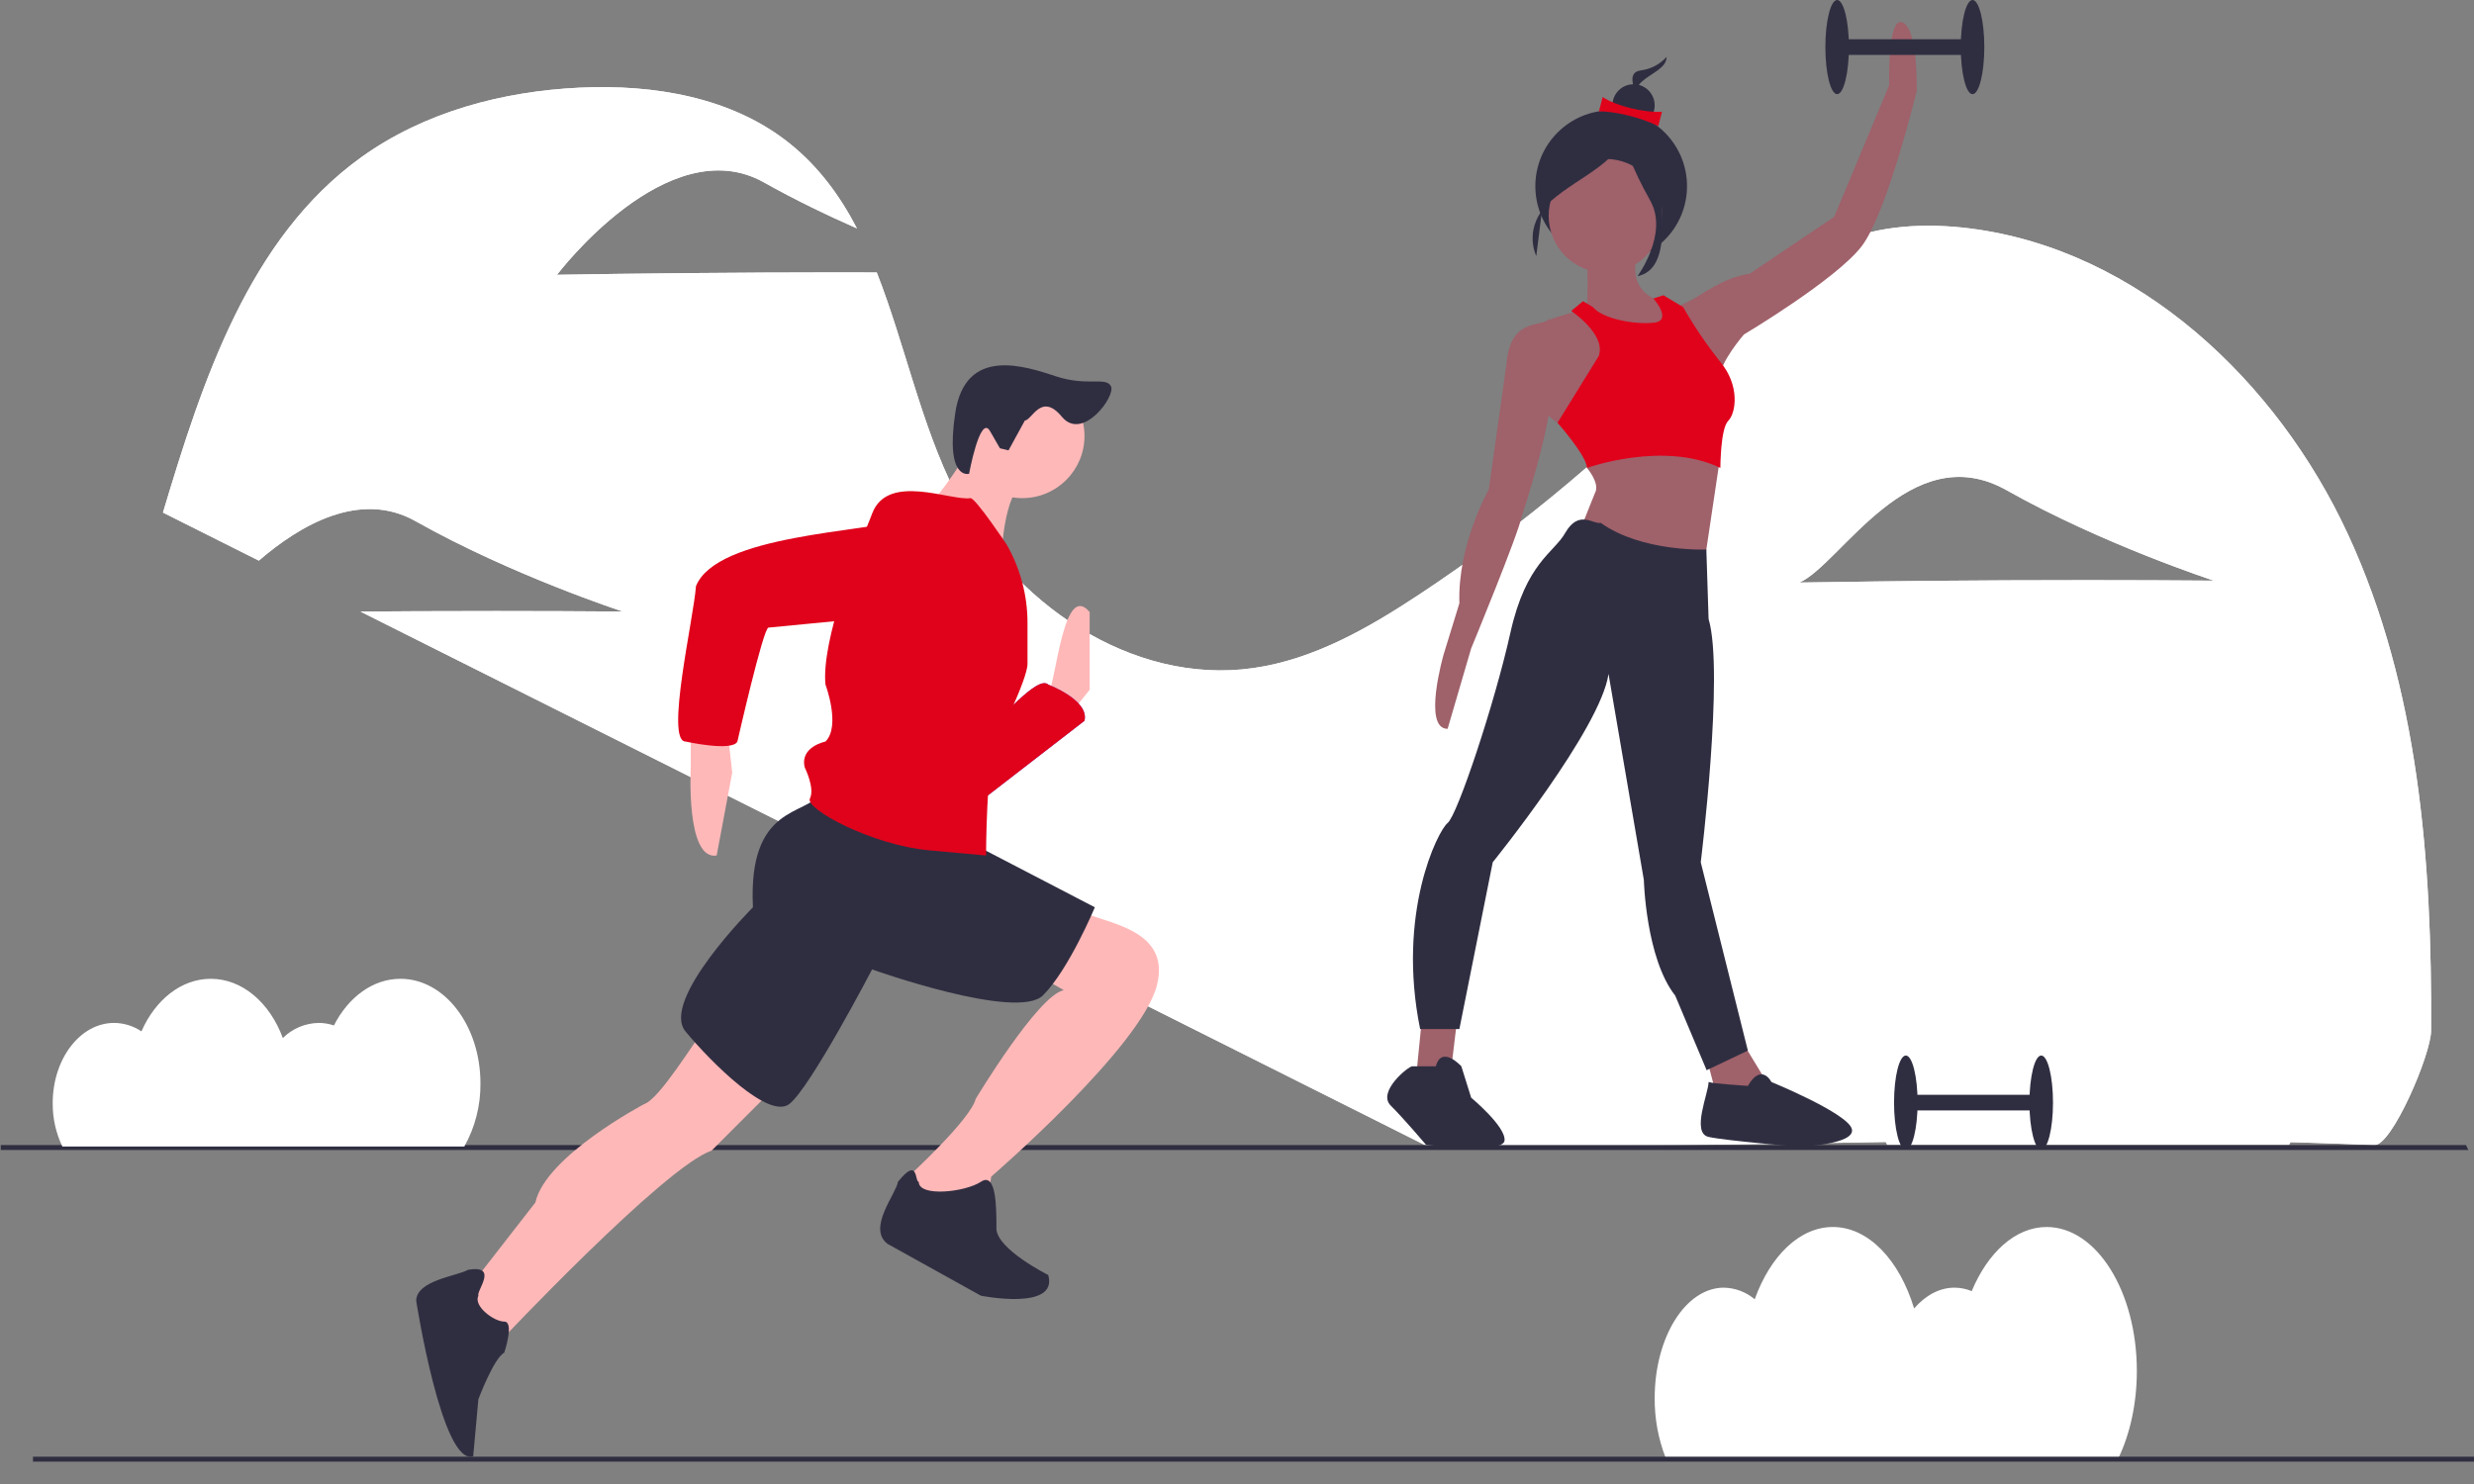 <?xml version="1.0" encoding="UTF-8" standalone="no"?>
<!DOCTYPE svg PUBLIC "-//W3C//DTD SVG 1.1//EN" "http://www.w3.org/Graphics/SVG/1.1/DTD/svg11.dtd">
<svg version="1.1" xmlns="http://www.w3.org/2000/svg" xmlns:xlink="http://www.w3.org/1999/xlink" preserveAspectRatio="xMidYMid meet" viewBox="0 0 1000 600" width="1000" height="600"><rect x="0" y="0" width="1000" height="600" fill="#808080" stroke="none"/><defs><path d="M796.97 522.02C794.76 521.1 792.39 520.63 790 520.62C783.91 520.62 778.28 523.74 773.69 529.03C767.8 509.54 755.31 496.09 740.86 496.09C727.34 496.09 715.55 507.85 709.26 525.31C705.77 522.36 701.37 520.71 696.79 520.62C681.35 520.62 668.83 540.62 668.83 565.29C668.77 573.52 670.26 581.68 673.24 589.35C691.55 589.35 838.06 589.35 856.37 589.35C860.98 579.6 863.72 567.46 863.72 554.3C863.72 522.15 847.41 496.09 827.28 496.09C814.64 496.09 803.5 506.39 796.97 522.02Z" id="a5hoh2Ogk"></path><path d="M743.08 98.07C721.23 107.35 705.13 126.08 688.86 143.36C654.41 179.93 615.86 212.41 573.97 240.15C553.29 253.84 531.12 266.61 506.57 270.11C457.35 277.14 408.67 243.57 386.22 199.21C372.2 171.5 365.72 138.97 354.39 110.15C341.33 110.12 325.78 110.13 309.05 110.2C262.8 110.42 225.15 111.1 225.15 111.1C225.15 111.1 269.9 51.83 308.88 73.79C321.34 80.8 334.39 87.07 346.38 92.34C339.57 79.24 330.97 67.45 319.15 57.97C295.84 39.28 264.28 34.04 234.43 35.43C203.09 36.89 171.47 45.28 146 63.6C100.64 96.25 81.9 153.71 65.87 207.24C69.75 209.19 100.75 224.73 104.63 226.67C121.25 212.3 145.56 198.08 167.96 210.71C206.94 232.67 251.72 247.25 251.72 247.25C251.72 247.25 214.38 246.91 168.13 247.12C160.36 247.16 152.85 247.21 145.7 247.27C188.73 268.84 532.95 441.4 575.98 462.97C717.9 464.97 824.9 457.29 959.76 462.97C966.79 463.27 982.61 426.4 982.66 416.7C983.04 348.32 977.76 278.1 949.06 216.03C920.37 153.96 864.22 101 796.38 92.37C778.44 90.09 759.72 91.01 743.08 98.07ZM811.09 198.21C850.07 220.18 894.85 234.76 894.85 234.76C894.85 234.76 857.51 234.42 811.26 234.63C765.01 234.84 744.14 235.35 727.37 235.53C744.11 228.07 772.11 176.25 811.09 198.21Z" id="a1qaf9gDE"></path><path d="M743.08 98.07C721.23 107.35 705.13 126.08 688.86 143.36C654.41 179.93 615.86 212.41 573.97 240.15C553.29 253.84 531.12 266.61 506.57 270.11C457.35 277.14 408.67 243.57 386.22 199.21C372.2 171.5 365.72 138.97 354.39 110.15C341.33 110.12 325.78 110.13 309.05 110.2C262.8 110.42 225.15 111.1 225.15 111.1C225.15 111.1 269.9 51.83 308.88 73.79C321.34 80.8 334.39 87.07 346.38 92.34C339.57 79.24 330.97 67.45 319.15 57.97C295.84 39.28 264.28 34.04 234.43 35.43C203.09 36.89 171.47 45.28 146 63.6C100.64 96.25 81.9 153.71 65.87 207.24C69.75 209.19 100.75 224.73 104.63 226.67C121.25 212.3 145.56 198.08 167.96 210.71C206.94 232.67 251.72 247.25 251.72 247.25C251.72 247.25 214.38 246.91 168.13 247.12C160.36 247.16 152.85 247.21 145.7 247.27C188.73 268.84 532.95 441.4 575.98 462.97C717.9 464.97 824.9 457.29 959.76 462.97C966.79 463.27 982.61 426.4 982.66 416.7C983.04 348.32 977.76 278.1 949.06 216.03C920.37 153.96 864.22 101 796.38 92.37C778.44 90.09 759.72 91.01 743.08 98.07ZM811.09 198.21C850.07 220.18 894.85 234.76 894.85 234.76C894.85 234.76 857.51 234.42 811.26 234.63C765.01 234.84 744.14 235.35 727.37 235.53C744.11 228.07 772.11 176.25 811.09 198.21Z" id="a2gMamvm36"></path><path d="M872.55 414.02C870.56 413.34 868.47 413 866.37 413C860.94 413.09 855.75 415.28 851.9 419.11C846.67 404.94 835.6 395.16 822.77 395.16C810.78 395.16 800.33 403.71 794.74 416.41C791.47 414.21 787.62 413.03 783.68 413C769.98 413 758.87 427.54 758.87 445.48C758.83 451.53 760.17 457.51 762.78 462.97C779.03 462.97 909.01 462.97 925.26 462.97C929.61 455.19 931.86 446.4 931.77 437.49C931.77 414.11 917.3 395.16 899.45 395.16C888.23 395.16 878.35 402.65 872.55 414.02Z" id="azRwTIzub"></path><path d="M13.33 588.97L1009.76 588.97L1010.76 590.97L1010.76 590.97L13.33 590.97L13.33 588.97Z" id="cLDpPxubo"></path><path d="M13.33 588.97L1009.76 588.97L1010.76 590.97L1010.76 590.97L13.33 590.97L13.33 588.97Z" id="f7JQeWekb"></path><path d="M0.31 462.97L996.74 462.97L997.74 464.97L997.74 464.97L0.31 464.97L0.31 462.97Z" id="a2eOyNpjcM"></path><path d="M0.31 462.97L996.74 462.97L997.74 464.97L997.74 464.97L0.31 464.97L0.31 462.97Z" id="fLOuHoOjT"></path><path d="M440.45 247.47C440.45 247.47 440.45 278.88 440.45 278.88C439.89 279.58 437.1 283.07 432.07 289.35C431.23 288.72 424.54 283.7 423.7 283.07C423.7 281.95 423.7 281.25 423.7 280.97C427.05 274.27 429.98 234.91 440.45 247.47Z" id="d2Lm34QRef"></path><path d="M440.45 247.47C440.45 247.47 440.45 278.88 440.45 278.88C439.89 279.58 437.1 283.07 432.07 289.35C431.23 288.72 424.54 283.7 423.7 283.07C423.7 281.95 423.7 281.25 423.7 280.97C427.05 274.27 429.98 234.91 440.45 247.47Z" id="a4oCJDhxer"></path><path d="M423.7 276.79C423.7 276.79 440.45 283.07 438.35 291.44C438.35 291.44 392.29 327.04 392.29 327.04C393.54 320.76 397.31 301.91 398.57 295.63C403.6 291.86 419.51 272.6 423.7 276.79Z" id="bfzS3m2t0"></path><path d="M423.7 276.79C423.7 276.79 440.45 283.07 438.35 291.44C438.35 291.44 392.29 327.04 392.29 327.04C393.54 320.76 397.31 301.91 398.57 295.63C403.6 291.86 419.51 272.6 423.7 276.79Z" id="d1hsqN18H"></path><path d="M423.7 276.79C423.7 276.79 440.45 283.07 438.35 291.44C438.35 291.44 392.29 327.04 392.29 327.04C393.54 320.76 397.31 301.91 398.57 295.63C403.6 291.86 419.51 272.6 423.7 276.79Z" id="a2U5Z9Evl8"></path><path d="M279.21 310.29C279.21 310.29 277.12 347.98 289.68 345.89C289.68 345.89 295.97 312.38 295.97 312.38C295.83 311.13 295.13 304.85 293.87 293.54C292.89 293.54 288.01 293.54 279.21 293.54C279.21 303.96 279.21 309.54 279.21 310.29Z" id="c44IlIKyX6"></path><path d="M279.21 310.29C279.21 310.29 277.12 347.98 289.68 345.89C289.68 345.89 295.97 312.38 295.97 312.38C295.83 311.13 295.13 304.85 293.87 293.54C292.89 293.54 288.01 293.54 279.21 293.54C279.21 303.96 279.21 309.54 279.21 310.29Z" id="hIh8ErAMN"></path><path d="M260.37 446.4C260.37 446.4 220.58 467.34 216.4 486.18C214.44 488.7 204.67 501.26 187.08 523.87C195.87 535.18 200.76 541.46 201.74 542.72C201.74 542.72 268.74 471.52 287.59 465.24C287.59 465.24 325.28 427.55 325.28 427.55C317.32 425.04 293.45 417.5 285.5 414.99C280.47 421.27 266.65 444.3 260.37 446.4Z" id="fgG4h0dqJ"></path><path d="M260.37 446.4C260.37 446.4 220.58 467.34 216.4 486.18C214.44 488.7 204.67 501.26 187.08 523.87C195.87 535.18 200.76 541.46 201.74 542.72C201.74 542.72 268.74 471.52 287.59 465.24C287.59 465.24 325.28 427.55 325.28 427.55C317.32 425.04 293.45 417.5 285.5 414.99C280.47 421.27 266.65 444.3 260.37 446.4Z" id="a16Kn7RTdM"></path><path d="M467.67 398.24C461.39 423.36 400.66 475.71 400.66 475.71C400.52 476.55 399.83 480.74 398.57 488.28C397.03 488.56 389.36 489.95 375.54 492.46C369.26 486.18 365.77 482.69 365.07 481.99C366.32 478.23 367.02 476.13 367.16 475.71C367.16 475.71 392.29 452.68 394.38 444.3C394.38 444.3 419.51 402.42 429.98 400.33C429 399.77 424.12 396.98 415.32 391.95C425.37 378.55 431.65 370.18 434.17 366.83C440.87 373.11 473.95 373.11 467.67 398.24Z" id="c3RfSRgWZN"></path><path d="M467.67 398.24C461.39 423.36 400.66 475.71 400.66 475.71C400.52 476.55 399.83 480.74 398.57 488.28C397.03 488.56 389.36 489.95 375.54 492.46C369.26 486.18 365.77 482.69 365.07 481.99C366.32 478.23 367.02 476.13 367.16 475.71C367.16 475.71 392.29 452.68 394.38 444.3C394.38 444.3 419.51 402.42 429.98 400.33C429 399.77 424.12 396.98 415.32 391.95C425.37 378.55 431.65 370.18 434.17 366.83C440.87 373.11 473.95 373.11 467.67 398.24Z" id="h2nacuVaPy"></path><path d="M168.23 525.97C168.23 525.97 178.7 592.97 191.27 588.79C191.27 588.79 193.36 565.75 193.36 565.75C193.36 565.75 199.64 549 203.83 546.91C203.83 546.91 208.02 534.34 203.83 534.34C199.64 534.34 191.27 528.06 193.36 523.87C192.52 521.78 201.74 511.31 189.17 513.4C184.98 515.91 168.23 517.59 168.23 525.97Z" id="aVYQTxPct"></path><path d="M168.23 525.97C168.23 525.97 178.7 592.97 191.27 588.79C191.27 588.79 193.36 565.75 193.36 565.75C193.36 565.75 199.64 549 203.83 546.91C203.83 546.91 208.02 534.34 203.83 534.34C199.64 534.34 191.27 528.06 193.36 523.87C192.52 521.78 201.74 511.31 189.17 513.4C184.98 515.91 168.23 517.59 168.23 525.97Z" id="d19x6F9rZ"></path><path d="M358.78 502.93C358.78 502.93 396.48 523.87 396.48 523.87C396.48 523.87 427.88 530.16 423.7 515.5C423.7 515.5 402.76 505.03 402.76 496.65C402.76 488.28 402.76 473.62 396.48 477.81C390.19 481.99 371.35 484.09 371.35 477.81C369.67 477.81 371.35 467.34 362.97 477.81C362.13 482.83 350.41 496.65 358.78 502.93Z" id="aH8YBd2RO"></path><path d="M358.78 502.93C358.78 502.93 396.48 523.87 396.48 523.87C396.48 523.87 427.88 530.16 423.7 515.5C423.7 515.5 402.76 505.03 402.76 496.65C402.76 488.28 402.76 473.62 396.48 477.81C390.19 481.99 371.35 484.09 371.35 477.81C369.67 477.81 371.35 467.34 362.97 477.81C362.13 482.83 350.41 496.65 358.78 502.93Z" id="alAg93vOX"></path><path d="M304.34 366.83C304.34 366.83 266.65 404.52 277.12 417.08C287.59 429.65 310.62 452.68 319 446.4C327.37 440.12 352.5 391.95 352.5 391.95C352.5 391.95 411.13 412.89 421.6 402.42C432.07 391.95 442.54 366.83 442.54 366.83C439.05 365.01 421.6 355.94 390.19 339.61C358.92 329.55 339.38 323.27 331.56 320.76C326.12 329.97 302.25 324.95 304.34 366.83Z" id="a24BDaMqhW"></path><path d="M413.48 366.34C413.48 366.34 451.17 404.03 440.7 416.59C430.23 429.16 407.2 452.19 398.82 445.91C390.45 439.63 365.32 391.46 365.32 391.46C365.32 391.46 306.69 412.4 296.22 401.93C285.75 391.46 275.28 366.34 275.28 366.34C278.77 364.52 296.22 355.45 327.63 339.12C358.9 329.06 378.44 322.78 386.26 320.27C391.71 329.48 415.57 324.46 413.48 366.34Z" id="a3cQCrT8S9"></path><path d="M388.1 176.28C388.1 190.15 399.35 201.4 413.23 201.4C427.1 201.4 438.35 190.15 438.35 176.28C438.35 162.4 427.1 151.15 413.23 151.15C399.35 151.15 388.1 162.4 388.1 176.28Z" id="g1gbisdoAJ"></path><path d="M388.1 176.28C388.1 190.15 399.35 201.4 413.23 201.4C427.1 201.4 438.35 190.15 438.35 176.28C438.35 162.4 427.1 151.15 413.23 151.15C399.35 151.15 388.1 162.4 388.1 176.28Z" id="a1c3hrXqed"></path><path d="M375.54 203.5C375.54 203.5 404.85 226.53 404.85 226.53C404.85 226.53 404.85 199.31 415.32 193.03C411.13 190.1 398.57 181.3 394.38 178.37C390.61 183.4 379.72 201.4 375.54 203.5Z" id="b4PU2CTxx4"></path><path d="M375.54 203.5C375.54 203.5 404.85 226.53 404.85 226.53C404.85 226.53 404.85 199.31 415.32 193.03C411.13 190.1 398.57 181.3 394.38 178.37C390.61 183.4 379.72 201.4 375.54 203.5Z" id="e1ePjdC4CT"></path><path d="M339.95 241.58C335.96 254.4 332.78 267.99 333.66 276.79C333.66 276.79 339.94 293.54 333.66 299.82C333.66 299.82 323.19 301.91 325.28 310.29C325.28 310.29 329.47 318.67 327.37 322.85C325.28 327.04 352.5 341.7 375.54 343.79C377.84 344 396.27 345.68 398.57 345.89C398.57 345.89 398.57 308.2 402.76 299.82C402.76 299.82 415.32 274.69 415.32 268.41C415.32 266.75 415.32 253.45 415.32 251.79C415.32 240.73 412.43 229.86 406.95 220.25C406.95 220.25 406.95 220.25 406.95 220.25C406.95 220.25 394.38 201.4 392.29 201.4C384.33 202.66 358.78 190.93 352.5 207.69C349.99 214.47 345.46 223.89 339.95 241.58Z" id="aB3MRmY4Q"></path><path d="M339.95 241.58C335.96 254.4 332.78 267.99 333.66 276.79C333.66 276.79 339.94 293.54 333.66 299.82C333.66 299.82 323.19 301.91 325.28 310.29C325.28 310.29 329.47 318.67 327.37 322.85C325.28 327.04 352.5 341.7 375.54 343.79C377.84 344 396.27 345.68 398.57 345.89C398.57 345.89 398.57 308.2 402.76 299.82C402.76 299.82 415.32 274.69 415.32 268.41C415.32 266.75 415.32 253.45 415.32 251.79C415.32 240.73 412.43 229.86 406.95 220.25C406.95 220.25 406.95 220.25 406.95 220.25C406.95 220.25 394.38 201.4 392.29 201.4C384.33 202.66 358.78 190.93 352.5 207.69C349.99 214.47 345.46 223.89 339.95 241.58Z" id="b526BBGJAC"></path><path d="M277.12 299.82C277.12 299.82 295.97 304.01 298.06 299.82C298.06 299.82 308.53 253.75 310.62 253.75C310.62 253.75 375.54 247.47 375.54 247.47C375.54 247.47 402.76 213.97 367.16 209.78C349.99 215.22 289.68 216.06 281.31 237C280.47 249.56 268.74 299.82 277.12 299.82Z" id="a7XOTSTgX"></path><path d="M277.12 299.82C277.12 299.82 295.97 304.01 298.06 299.82C298.06 299.82 308.53 253.75 310.62 253.75C310.62 253.75 375.54 247.47 375.54 247.47C375.54 247.47 402.76 213.97 367.16 209.78C349.99 215.22 289.68 216.06 281.31 237C280.47 249.56 268.74 299.82 277.12 299.82Z" id="a3rkGca02z"></path><path d="M429.24 168.53C437.57 178.59 451.13 160.09 449.05 156.15C446.97 152.2 439.62 156.32 427.02 152.21C414.43 148.09 390.16 139.7 386.1 167.07C382.03 194.43 391.71 191.56 391.71 191.56C391.71 191.56 396.15 167.31 400.16 174.28C400.42 174.74 401.76 177.06 404.17 181.24C404.52 181.33 407.29 182.01 407.64 182.1C411.16 175.67 413.36 171.65 414.24 170.05C417.24 169.75 420.9 158.46 429.24 168.53Z" id="h20Kcuizwy"></path><path d="M429.24 168.53C437.57 178.59 451.13 160.09 449.05 156.15C446.97 152.2 439.62 156.32 427.02 152.21C414.43 148.09 390.16 139.7 386.1 167.07C382.03 194.43 391.71 191.56 391.71 191.56C391.71 191.56 396.15 167.31 400.16 174.28C400.42 174.74 401.76 177.06 404.17 181.24C404.52 181.33 407.29 182.01 407.64 182.1C411.16 175.67 413.36 171.65 414.24 170.05C417.24 169.75 420.9 158.46 429.24 168.53Z" id="a9vDULYHPf"></path><path d="M620.59 75.27C620.59 92.2 634.31 105.93 651.24 105.93C668.18 105.93 681.9 92.2 681.9 75.27C681.9 58.34 668.18 44.61 651.24 44.61C634.31 44.61 620.59 58.34 620.59 75.27Z" id="bw0iJeXfO"></path><path d="M620.59 75.27C620.59 92.2 634.31 105.93 651.24 105.93C668.18 105.93 681.9 92.2 681.9 75.27C681.9 58.34 668.18 44.61 651.24 44.61C634.31 44.61 620.59 58.34 620.59 75.27Z" id="cRSupuumF"></path><path d="M659.69 140C660.64 139.47 665.4 136.83 673.97 132.07C673.97 126.36 673.97 123.19 673.97 122.55C673.97 122.55 654.93 120.17 662.86 99.55C670.79 78.92 641.45 97.96 641.45 97.96C641.13 103.67 643.03 126.52 639.86 126.52C636.69 126.52 655.72 137.3 659.69 140Z" id="ecw7KpLcw"></path><path d="M659.69 140C660.64 139.47 665.4 136.83 673.97 132.07C673.97 126.36 673.97 123.19 673.97 122.55C673.97 122.55 654.93 120.17 662.86 99.55C670.79 78.92 641.45 97.96 641.45 97.96C641.13 103.67 643.03 126.52 639.86 126.52C636.69 126.52 655.72 137.3 659.69 140Z" id="cI5EZXQLk"></path><path d="M580.37 437.46L586.71 431.11L589.09 411.28L574.81 411.28L574.81 411.28L572.44 435.08L580.37 437.46Z" id="b1cVSPL8KJ"></path><path d="M580.37 437.46L586.71 431.11L589.09 411.28L574.81 411.28L574.81 411.28L572.44 435.08L580.37 437.46Z" id="blpa2peaf"></path><path d="M704.11 446.97L716.01 440.63L702.52 418.42L689.04 424.77L689.04 424.77L693 439.84L704.11 446.97Z" id="cgvwqiG7x"></path><path d="M704.11 446.97L716.01 440.63L702.52 418.42L689.04 424.77L689.04 424.77L693 439.84L704.11 446.97Z" id="e1jG0f2Alf"></path><path d="M625.98 87.25C625.98 99.96 636.28 110.26 648.98 110.26C661.69 110.26 671.98 99.96 671.98 87.25C671.98 74.55 661.69 64.25 648.98 64.25C636.28 64.25 625.98 74.55 625.98 87.25Z" id="b5Qton4Ho"></path><path d="M625.98 87.25C625.98 99.96 636.28 110.26 648.98 110.26C661.69 110.26 671.98 99.96 671.98 87.25C671.98 74.55 661.69 64.25 648.98 64.25C636.28 64.25 625.98 74.55 625.98 87.25Z" id="elIpUwJLk"></path><path d="M629.55 170.94C629.55 170.94 620.03 165.38 619.24 154.28C619.24 154.28 627.17 128.9 627.17 128.9C628.01 128.63 632.24 127.31 639.86 124.93C640.85 125.74 645.82 129.79 654.77 137.07L654.93 156.66L635.1 173.32C631.65 171.84 629.8 171.05 629.55 170.94Z" id="b1tRJdpQt8"></path><path d="M629.55 170.94C629.55 170.94 620.03 165.38 619.24 154.28C619.24 154.28 627.17 128.9 627.17 128.9C628.01 128.63 632.24 127.31 639.86 124.93C640.85 125.74 645.82 129.79 654.77 137.07L654.93 156.66L635.1 173.32C631.65 171.84 629.8 171.05 629.55 170.94Z" id="b1eQgQ173"></path><path d="M608.92 147.14C608.92 147.14 601.78 197.91 601.78 197.91C601.78 197.91 589.09 220.12 589.89 243.91C589.25 245.98 584.18 262.47 583.54 264.54C583.54 264.54 574.82 294.68 585.13 294.68C585.13 294.68 594.65 262.16 594.65 262.16C594.65 262.16 613.68 216.15 615.27 208.22C615.27 208.22 630.34 163.01 626.37 152.69C622.41 142.38 629.55 130.48 629.55 130.48C628.91 130.17 626.69 129.06 626.37 128.9C622.88 132.55 610.51 128.1 608.92 147.14Z" id="fAdE9rIQ2"></path><path d="M608.92 147.14C608.92 147.14 601.78 197.91 601.78 197.91C601.78 197.91 589.09 220.12 589.89 243.91C589.25 245.98 584.18 262.47 583.54 264.54C583.54 264.54 574.82 294.68 585.13 294.68C585.13 294.68 594.65 262.16 594.65 262.16C594.65 262.16 613.68 216.15 615.27 208.22C615.27 208.22 630.34 163.01 626.37 152.69C622.41 142.38 629.55 130.48 629.55 130.48C628.91 130.17 626.69 129.06 626.37 128.9C622.88 132.55 610.51 128.1 608.92 147.14Z" id="bVZ5KEYNJ"></path><path d="M641.45 189.18C641.45 189.18 647 195.53 644.62 199.49C644.62 199.49 639.86 211.39 639.86 211.39C640.6 212.55 644.3 218.37 650.96 228.84C653.45 229.05 665.87 230.11 688.24 232.01L695.66 182.34L641.45 180.46C641.45 185.89 641.45 188.79 641.45 189.18Z" id="a5P19wA6VJ"></path><path d="M641.45 189.18C641.45 189.18 647 195.53 644.62 199.49C644.62 199.49 639.86 211.39 639.86 211.39C640.6 212.55 644.3 218.37 650.96 228.84C653.45 229.05 665.87 230.11 688.24 232.01L695.66 182.34L641.45 180.46C641.45 185.89 641.45 188.79 641.45 189.18Z" id="a1ALHUdgQ"></path><path d="M707.28 110.65C709.56 109.12 720.93 101.45 741.39 87.65C754.72 55.76 762.12 38.05 763.6 34.5C763.6 34.5 762.81 5.95 769.15 9.12C775.5 12.29 774.7 36.88 774.7 36.88C774.7 36.88 762.81 86.06 752.5 99.55C742.18 113.03 704.9 135.24 704.9 135.24C704.9 135.24 694.59 147.14 695.38 152.69C696.18 158.25 676.35 124.93 676.35 124.93C677.62 124.3 682.06 122.08 682.69 121.76C687.61 119.54 696.18 112.24 707.28 110.65Z" id="a8LsXqEDX"></path><path d="M707.28 110.65C709.56 109.12 720.93 101.45 741.39 87.65C754.72 55.76 762.12 38.05 763.6 34.5C763.6 34.5 762.81 5.95 769.15 9.12C775.5 12.29 774.7 36.88 774.7 36.88C774.7 36.88 762.81 86.06 752.5 99.55C742.18 113.03 704.9 135.24 704.9 135.24C704.9 135.24 694.59 147.14 695.38 152.69C696.18 158.25 676.35 124.93 676.35 124.93C677.62 124.3 682.06 122.08 682.69 121.76C687.61 119.54 696.18 112.24 707.28 110.65Z" id="g9KaODPNf"></path><path d="M610.51 255.81C604.16 284.37 589.09 329.58 585.13 332.75C581.16 335.93 564.5 369.24 574.02 416.04C575.08 416.04 580.37 416.04 589.89 416.04C597.98 375.59 602.47 353.11 603.37 348.62C603.37 348.62 647 294.68 650.17 272.47C651.6 280.8 663.02 347.43 664.45 355.76C664.45 355.76 665.24 387.48 677.14 402.56C677.99 404.56 682.22 414.61 689.83 432.7C691.5 431.91 704.82 425.56 706.49 424.77C695.07 379.08 688.72 353.69 687.45 348.62C687.45 348.62 696.97 271.68 690.62 250.26C690.53 247.45 689.8 224.99 689.71 222.18C689.71 222.18 663.66 223.29 647 211.39C644.14 212.18 638.27 205.84 632.72 215.36C628.28 223.45 616.86 227.26 610.51 255.81Z" id="dYbBtO0Hx"></path><path d="M610.51 255.81C604.16 284.37 589.09 329.58 585.13 332.75C581.16 335.93 564.5 369.24 574.02 416.04C575.08 416.04 580.37 416.04 589.89 416.04C597.98 375.59 602.47 353.11 603.37 348.62C603.37 348.62 647 294.68 650.17 272.47C651.6 280.8 663.02 347.43 664.45 355.76C664.45 355.76 665.24 387.48 677.14 402.56C677.99 404.56 682.22 414.61 689.83 432.7C691.5 431.91 704.82 425.56 706.49 424.77C695.07 379.08 688.72 353.69 687.45 348.62C687.45 348.62 696.97 271.68 690.62 250.26C690.53 247.45 689.8 224.99 689.71 222.18C689.71 222.18 663.66 223.29 647 211.39C644.14 212.18 638.27 205.84 632.72 215.36C628.28 223.45 616.86 227.26 610.51 255.81Z" id="alMVgLrzp"></path><path d="M562.12 446.98C567.68 452.53 576.4 462.84 576.4 462.84C576.4 462.84 607.34 466.77 608.13 461.22C608.92 455.67 594.65 443.8 594.65 443.8C594.25 442.53 591.08 432.38 590.68 431.11C590.68 431.11 582.75 422.39 580.37 431.11C578.46 431.11 571.8 431.11 570.85 431.11C569.26 431.11 556.57 441.42 562.12 446.98Z" id="a6UrrEh6S"></path><path d="M562.12 446.98C567.68 452.53 576.4 462.84 576.4 462.84C576.4 462.84 607.34 466.77 608.13 461.22C608.92 455.67 594.65 443.8 594.65 443.8C594.25 442.53 591.08 432.38 590.68 431.11C590.68 431.11 582.75 422.39 580.37 431.11C578.46 431.11 571.8 431.11 570.85 431.11C569.26 431.11 556.57 441.42 562.12 446.98Z" id="bJ8WE8N6C"></path><path d="M690.62 459.67C697.76 461.25 727.11 463.63 727.11 463.63C727.11 463.63 750.12 462.84 748.53 456.49C746.94 450.15 716.01 437.46 716.01 437.46C716.01 437.46 712.04 429.52 706.49 439.04C703.32 438.73 693 438.25 690.62 437.46C690.62 441.9 683.49 458.08 690.62 459.67Z" id="c26bdWP70r"></path><path d="M690.62 459.67C697.76 461.25 727.11 463.63 727.11 463.63C727.11 463.63 750.12 462.84 748.53 456.49C746.94 450.15 716.01 437.46 716.01 437.46C716.01 437.46 712.04 429.52 706.49 439.04C703.32 438.73 693 438.25 690.62 437.46C690.62 441.9 683.49 458.08 690.62 459.67Z" id="c1k6rFYMRi"></path><path d="M635.1 125.72C635.1 125.72 649.38 135.24 646.2 143.97C646.2 143.97 629.55 170.94 629.55 170.94C629.55 170.94 641.45 184.42 641.45 189.18C641.45 189.18 672.38 178.08 695.38 189.18C695.38 189.18 695.38 173.32 698.56 170.14C701.73 166.97 703.32 155.87 695.38 146.35C689.8 139.34 684.76 131.92 680.31 124.14C679.78 123.82 677.14 122.23 672.38 119.38C669.93 120.16 668.57 120.59 668.29 120.67C668.29 120.67 676.35 129.69 668.41 130.48C660.48 131.28 647.79 128.9 643.82 124.14C643.3 123.82 641.97 123.03 639.86 121.76C637 124.14 635.42 125.46 635.1 125.72Z" id="d3afRh2UV"></path><path d="M635.1 125.72C635.1 125.72 649.38 135.24 646.2 143.97C646.2 143.97 629.55 170.94 629.55 170.94C629.55 170.94 641.45 184.42 641.45 189.18C641.45 189.18 672.38 178.08 695.38 189.18C695.38 189.18 695.38 173.32 698.56 170.14C701.73 166.97 703.32 155.87 695.38 146.35C689.8 139.34 684.76 131.92 680.31 124.14C679.78 123.82 677.14 122.23 672.38 119.38C669.93 120.16 668.57 120.59 668.29 120.67C668.29 120.67 676.35 129.69 668.41 130.48C660.48 131.28 647.79 128.9 643.82 124.14C643.3 123.82 641.97 123.03 639.86 121.76C637 124.14 635.42 125.46 635.1 125.72Z" id="a6ICOgkSdM"></path><path d="M661.77 40.33C661.77 40.33 659.79 36.37 663.75 32.9C667.71 29.44 673.65 27.46 673.65 23C670.96 26.01 667.26 27.94 663.26 28.45C656.33 29.44 662.07 37.95 661.77 40.33Z" id="iBKChVLn6"></path><path d="M661.77 40.33C661.77 40.33 659.79 36.37 663.75 32.9C667.71 29.44 673.65 27.46 673.65 23C670.96 26.01 667.26 27.94 663.26 28.45C656.33 29.44 662.07 37.95 661.77 40.33Z" id="aAwlaOvdq"></path><path d="M651.75 42.6C651.75 47.32 655.57 51.15 660.29 51.15C665.01 51.15 668.83 47.32 668.83 42.6C668.83 37.88 665.01 34.06 660.29 34.06C655.57 34.06 651.75 37.88 651.75 42.6Z" id="b2n3lPQS3y"></path><path d="M651.75 42.6C651.75 47.32 655.57 51.15 660.29 51.15C665.01 51.15 668.83 47.32 668.83 42.6C668.83 37.88 665.01 34.06 660.29 34.06C655.57 34.06 651.75 37.88 651.75 42.6Z" id="amCyS14eh"></path><path d="M646.28 45.05C646.43 44.47 647.65 39.8 647.8 39.22C653.14 42.84 664.44 45.61 671.79 45.18C671.49 46.35 670.57 49.85 670.27 51.02C663.67 47.57 652.31 44.86 646.28 45.05Z" id="aiLTmgaRx"></path><path d="M660.45 47.3C655.25 45.84 649.84 44.94 646.28 45.05C646.43 44.47 647.65 39.8 647.8 39.22C650.28 40.9 653.04 41.99 659.04 43.48C665.03 44.97 667.86 45.41 671.79 45.18C671.49 46.35 664.06 48.32 660.45 47.3Z" id="agPj4PCRY"></path><path d="M620.97 103.53C620.97 103.53 615.03 91.65 626.91 81.25C638.8 70.85 656.63 64.9 656.63 51.53C650.39 54.8 646.23 64.9 625.43 67.87C624.54 75 621.86 96.4 620.97 103.53Z" id="bnGoWzbG0"></path><path d="M620.97 103.53C620.97 103.53 615.03 91.65 626.91 81.25C638.8 70.85 656.63 64.9 656.63 51.53C650.39 54.8 646.23 64.9 625.43 67.87C624.54 75 621.86 96.4 620.97 103.53Z" id="a7gPSEOjCc"></path><path d="M661.88 111.66C661.88 111.66 674.51 94.57 667.08 81.2C659.65 67.82 655.19 57.42 657.42 50.74C660.39 55.49 663.37 71.54 672.28 74.51C670.2 81.94 676.74 108.68 661.88 111.66Z" id="b1kxZ8kMiQ"></path><path d="M661.88 111.66C661.88 111.66 674.51 94.57 667.08 81.2C659.65 67.82 655.19 57.42 657.42 50.74C660.39 55.49 663.37 71.54 672.28 74.51C670.2 81.94 676.74 108.68 661.88 111.66Z" id="a15C7igPJ9"></path><path d="M797.31 15.86C797.31 19.67 797.31 21.79 797.31 22.21C797.31 22.21 797.31 22.21 797.31 22.21C764.47 22.21 746.23 22.21 742.58 22.21C742.58 22.21 742.58 22.21 742.58 22.21C742.58 18.4 742.58 16.29 742.58 15.86C742.58 15.86 742.58 15.86 742.58 15.86C775.42 15.86 793.66 15.86 797.31 15.86C797.31 15.86 797.31 15.86 797.31 15.86Z" id="c4Eqs9mLAp"></path><path d="M797.31 15.86C797.31 19.67 797.31 21.79 797.31 22.21C797.31 22.21 797.31 22.21 797.31 22.21C764.47 22.21 746.23 22.21 742.58 22.21C742.58 22.21 742.58 22.21 742.58 22.21C742.58 18.4 742.58 16.29 742.58 15.86C742.58 15.86 742.58 15.86 742.58 15.86C775.42 15.86 793.66 15.86 797.31 15.86C797.31 15.86 797.31 15.86 797.31 15.86Z" id="a3x6vRl1ee"></path><path d="M797.31 38.07C794.68 38.07 792.55 29.55 792.55 19.04C792.55 8.52 794.68 0 797.31 0C799.94 0 802.07 8.52 802.07 19.04C802.07 29.55 799.94 38.07 797.31 38.07Z" id="d4H6KKSa3d"></path><path d="M797.31 38.07C794.68 38.07 792.55 29.55 792.55 19.04C792.55 8.52 794.68 0 797.31 0C799.94 0 802.07 8.52 802.07 19.04C802.07 29.55 799.94 38.07 797.31 38.07Z" id="bqNzvy4iR"></path><path d="M742.58 38.07C739.95 38.07 737.82 29.55 737.82 19.04C737.82 8.52 739.95 0 742.58 0C745.21 0 747.34 8.52 747.34 19.04C747.34 29.55 745.21 38.07 742.58 38.07Z" id="dqcEfMOk2"></path><path d="M742.58 38.07C739.95 38.07 737.82 29.55 737.82 19.04C737.82 8.52 739.95 0 742.58 0C745.21 0 747.34 8.52 747.34 19.04C747.34 29.55 745.21 38.07 742.58 38.07Z" id="b4xdKlXMwr"></path><path d="M825.07 442.63C825.07 446.44 825.07 448.55 825.07 448.97C825.07 448.97 825.07 448.97 825.07 448.97C792.23 448.97 773.99 448.97 770.34 448.97C770.34 448.97 770.34 448.97 770.34 448.97C770.34 445.17 770.34 443.05 770.34 442.63C770.34 442.63 770.34 442.63 770.34 442.63C803.18 442.63 821.43 442.63 825.07 442.63C825.07 442.63 825.07 442.63 825.07 442.63Z" id="bhuBbYysS"></path><path d="M825.07 442.63C825.07 446.44 825.07 448.55 825.07 448.97C825.07 448.97 825.07 448.97 825.07 448.97C792.23 448.97 773.99 448.97 770.34 448.97C770.34 448.97 770.34 448.97 770.34 448.97C770.34 445.17 770.34 443.05 770.34 442.63C770.34 442.63 770.34 442.63 770.34 442.63C803.18 442.63 821.43 442.63 825.07 442.63C825.07 442.63 825.07 442.63 825.07 442.63Z" id="g2Y3jz8X6"></path><path d="M825.07 464.84C822.45 464.84 820.31 456.31 820.31 445.8C820.31 435.29 822.45 426.76 825.07 426.76C827.7 426.76 829.83 435.29 829.83 445.8C829.83 456.31 827.7 464.84 825.07 464.84Z" id="c18wijxUtd"></path><path d="M825.07 464.84C822.45 464.84 820.31 456.31 820.31 445.8C820.31 435.29 822.45 426.76 825.07 426.76C827.7 426.76 829.83 435.29 829.83 445.8C829.83 456.31 827.7 464.84 825.07 464.84Z" id="by5sucCWq"></path><path d="M770.34 464.84C767.71 464.84 765.58 456.31 765.58 445.8C765.58 435.29 767.71 426.76 770.34 426.76C772.97 426.76 775.1 435.29 775.1 445.8C775.1 456.31 772.97 464.84 770.34 464.84Z" id="a5FHh4jb"></path><path d="M770.34 464.84C767.71 464.84 765.58 456.31 765.58 445.8C765.58 435.29 767.71 426.76 770.34 426.76C772.97 426.76 775.1 435.29 775.1 445.8C775.1 456.31 772.97 464.84 770.34 464.84Z" id="c9rnC9i5WH"></path><path d="M134.97 414.6C132.98 413.92 130.9 413.58 128.8 413.58C123.36 413.67 118.18 415.86 114.32 419.69C109.1 405.52 98.02 395.74 85.2 395.74C73.21 395.74 62.75 404.29 57.17 416.99C53.9 414.79 50.05 413.61 46.11 413.58C32.41 413.58 21.3 428.12 21.3 446.06C21.26 452.11 22.59 458.09 25.21 463.55C41.45 463.55 171.43 463.55 187.68 463.55C192.04 455.77 194.28 446.98 194.2 438.07C194.2 414.69 179.73 395.74 161.87 395.74C150.65 395.74 140.77 403.23 134.97 414.6Z" id="f2Sw5rO711"></path></defs><g><g><g><use xlink:href="#a5hoh2Ogk" opacity="1" fill="#ffffff" fill-opacity="1"></use><g><use xlink:href="#a5hoh2Ogk" opacity="1" fill-opacity="0" stroke="#000000" stroke-width="1" stroke-opacity="0"></use></g></g><g><use xlink:href="#a1qaf9gDE" opacity="1" fill="#f2f2f2" fill-opacity="1"></use><g><use xlink:href="#a1qaf9gDE" opacity="1" fill-opacity="0" stroke="#000000" stroke-width="1" stroke-opacity="0"></use></g></g><g><use xlink:href="#a2gMamvm36" opacity="1" fill="#ffffff" fill-opacity="1"></use><g><use xlink:href="#a2gMamvm36" opacity="1" fill-opacity="0" stroke="#000000" stroke-width="1" stroke-opacity="0"></use></g></g><g><use xlink:href="#azRwTIzub" opacity="1" fill="#ffffff" fill-opacity="1"></use><g><use xlink:href="#azRwTIzub" opacity="1" fill-opacity="0" stroke="#000000" stroke-width="1" stroke-opacity="0"></use></g></g><g><use xlink:href="#cLDpPxubo" opacity="1" fill="#2f2e41" fill-opacity="1"></use><g><use xlink:href="#cLDpPxubo" opacity="1" fill-opacity="0" stroke="#000000" stroke-width="1" stroke-opacity="0"></use></g></g><g><use xlink:href="#f7JQeWekb" opacity="1" fill="#000000" fill-opacity="0"></use><g><use xlink:href="#f7JQeWekb" opacity="1" fill-opacity="0" stroke="#000000" stroke-width="1" stroke-opacity="0"></use></g></g><g><use xlink:href="#a2eOyNpjcM" opacity="1" fill="#2f2e41" fill-opacity="1"></use><g><use xlink:href="#a2eOyNpjcM" opacity="1" fill-opacity="0" stroke="#000000" stroke-width="1" stroke-opacity="0"></use></g></g><g><use xlink:href="#fLOuHoOjT" opacity="1" fill="#000000" fill-opacity="0"></use><g><use xlink:href="#fLOuHoOjT" opacity="1" fill-opacity="0" stroke="#000000" stroke-width="1" stroke-opacity="0"></use></g></g><g><use xlink:href="#d2Lm34QRef" opacity="1" fill="#ffb8b8" fill-opacity="1"></use><g><use xlink:href="#d2Lm34QRef" opacity="1" fill-opacity="0" stroke="#000000" stroke-width="1" stroke-opacity="0"></use></g></g><g><use xlink:href="#a4oCJDhxer" opacity="1" fill="#000000" fill-opacity="0"></use><g><use xlink:href="#a4oCJDhxer" opacity="1" fill-opacity="0" stroke="#000000" stroke-width="1" stroke-opacity="0"></use></g></g><g><use xlink:href="#bfzS3m2t0" opacity="1" fill="#6c63ff" fill-opacity="1"></use><g><use xlink:href="#bfzS3m2t0" opacity="1" fill-opacity="0" stroke="#000000" stroke-width="1" stroke-opacity="0"></use></g></g><g><use xlink:href="#d1hsqN18H" opacity="1" fill="#000000" fill-opacity="0"></use><g><use xlink:href="#d1hsqN18H" opacity="1" fill-opacity="0" stroke="#000000" stroke-width="1" stroke-opacity="0"></use></g></g><g><use xlink:href="#a2U5Z9Evl8" opacity="1" fill="#e0021b" fill-opacity="1"></use><g><use xlink:href="#a2U5Z9Evl8" opacity="1" fill-opacity="0" stroke="#000000" stroke-width="1" stroke-opacity="0"></use></g></g><g><use xlink:href="#c44IlIKyX6" opacity="1" fill="#ffb8b8" fill-opacity="1"></use><g><use xlink:href="#c44IlIKyX6" opacity="1" fill-opacity="0" stroke="#000000" stroke-width="1" stroke-opacity="0"></use></g></g><g><use xlink:href="#hIh8ErAMN" opacity="1" fill="#000000" fill-opacity="0"></use><g><use xlink:href="#hIh8ErAMN" opacity="1" fill-opacity="0" stroke="#000000" stroke-width="1" stroke-opacity="0"></use></g></g><g><use xlink:href="#fgG4h0dqJ" opacity="1" fill="#ffb8b8" fill-opacity="1"></use><g><use xlink:href="#fgG4h0dqJ" opacity="1" fill-opacity="0" stroke="#000000" stroke-width="1" stroke-opacity="0"></use></g></g><g><use xlink:href="#a16Kn7RTdM" opacity="1" fill="#000000" fill-opacity="0"></use><g><use xlink:href="#a16Kn7RTdM" opacity="1" fill-opacity="0" stroke="#000000" stroke-width="1" stroke-opacity="0"></use></g></g><g><use xlink:href="#c3RfSRgWZN" opacity="1" fill="#ffb8b8" fill-opacity="1"></use><g><use xlink:href="#c3RfSRgWZN" opacity="1" fill-opacity="0" stroke="#000000" stroke-width="1" stroke-opacity="0"></use></g></g><g><use xlink:href="#h2nacuVaPy" opacity="1" fill="#000000" fill-opacity="0"></use><g><use xlink:href="#h2nacuVaPy" opacity="1" fill-opacity="0" stroke="#000000" stroke-width="1" stroke-opacity="0"></use></g></g><g><use xlink:href="#aVYQTxPct" opacity="1" fill="#2f2e41" fill-opacity="1"></use><g><use xlink:href="#aVYQTxPct" opacity="1" fill-opacity="0" stroke="#000000" stroke-width="1" stroke-opacity="0"></use></g></g><g><use xlink:href="#d19x6F9rZ" opacity="1" fill="#000000" fill-opacity="0"></use><g><use xlink:href="#d19x6F9rZ" opacity="1" fill-opacity="0" stroke="#000000" stroke-width="1" stroke-opacity="0"></use></g></g><g><use xlink:href="#aH8YBd2RO" opacity="1" fill="#2f2e41" fill-opacity="1"></use><g><use xlink:href="#aH8YBd2RO" opacity="1" fill-opacity="0" stroke="#000000" stroke-width="1" stroke-opacity="0"></use></g></g><g><use xlink:href="#alAg93vOX" opacity="1" fill="#000000" fill-opacity="0"></use><g><use xlink:href="#alAg93vOX" opacity="1" fill-opacity="0" stroke="#000000" stroke-width="1" stroke-opacity="0"></use></g></g><g><use xlink:href="#a24BDaMqhW" opacity="1" fill="#2f2e41" fill-opacity="1"></use><g><use xlink:href="#a24BDaMqhW" opacity="1" fill-opacity="0" stroke="#000000" stroke-width="1" stroke-opacity="0"></use></g></g><g><use xlink:href="#a3cQCrT8S9" opacity="1" fill="#000000" fill-opacity="0"></use><g><use xlink:href="#a3cQCrT8S9" opacity="1" fill-opacity="0" stroke="#000000" stroke-width="1" stroke-opacity="0"></use></g></g><g><use xlink:href="#g1gbisdoAJ" opacity="1" fill="#ffb8b8" fill-opacity="1"></use><g><use xlink:href="#g1gbisdoAJ" opacity="1" fill-opacity="0" stroke="#000000" stroke-width="1" stroke-opacity="0"></use></g></g><g><use xlink:href="#a1c3hrXqed" opacity="1" fill="#000000" fill-opacity="0"></use><g><use xlink:href="#a1c3hrXqed" opacity="1" fill-opacity="0" stroke="#000000" stroke-width="1" stroke-opacity="0"></use></g></g><g><use xlink:href="#b4PU2CTxx4" opacity="1" fill="#ffb8b8" fill-opacity="1"></use><g><use xlink:href="#b4PU2CTxx4" opacity="1" fill-opacity="0" stroke="#000000" stroke-width="1" stroke-opacity="0"></use></g></g><g><use xlink:href="#e1ePjdC4CT" opacity="1" fill="#000000" fill-opacity="0"></use><g><use xlink:href="#e1ePjdC4CT" opacity="1" fill-opacity="0" stroke="#000000" stroke-width="1" stroke-opacity="0"></use></g></g><g><use xlink:href="#aB3MRmY4Q" opacity="1" fill="#e0021b" fill-opacity="1"></use><g><use xlink:href="#aB3MRmY4Q" opacity="1" fill-opacity="0" stroke="#000000" stroke-width="1" stroke-opacity="0"></use></g></g><g><use xlink:href="#b526BBGJAC" opacity="1" fill="#000000" fill-opacity="0"></use><g><use xlink:href="#b526BBGJAC" opacity="1" fill-opacity="0" stroke="#000000" stroke-width="1" stroke-opacity="0"></use></g></g><g><use xlink:href="#a7XOTSTgX" opacity="1" fill="#e0021b" fill-opacity="1"></use><g><use xlink:href="#a7XOTSTgX" opacity="1" fill-opacity="0" stroke="#000000" stroke-width="1" stroke-opacity="0"></use></g></g><g><use xlink:href="#a3rkGca02z" opacity="1" fill="#000000" fill-opacity="0"></use><g><use xlink:href="#a3rkGca02z" opacity="1" fill-opacity="0" stroke="#000000" stroke-width="1" stroke-opacity="0"></use></g></g><g><use xlink:href="#h20Kcuizwy" opacity="1" fill="#2f2e41" fill-opacity="1"></use><g><use xlink:href="#h20Kcuizwy" opacity="1" fill-opacity="0" stroke="#000000" stroke-width="1" stroke-opacity="0"></use></g></g><g><use xlink:href="#a9vDULYHPf" opacity="1" fill="#0a0a0a" fill-opacity="0"></use><g><use xlink:href="#a9vDULYHPf" opacity="1" fill-opacity="0" stroke="#000000" stroke-width="1" stroke-opacity="0"></use></g></g><g><use xlink:href="#bw0iJeXfO" opacity="1" fill="#2f2e41" fill-opacity="1"></use><g><use xlink:href="#bw0iJeXfO" opacity="1" fill-opacity="0" stroke="#000000" stroke-width="1" stroke-opacity="0"></use></g></g><g><use xlink:href="#cRSupuumF" opacity="1" fill="#000000" fill-opacity="0"></use><g><use xlink:href="#cRSupuumF" opacity="1" fill-opacity="0" stroke="#000000" stroke-width="1" stroke-opacity="0"></use></g></g><g><use xlink:href="#ecw7KpLcw" opacity="1" fill="#9f616a" fill-opacity="1"></use><g><use xlink:href="#ecw7KpLcw" opacity="1" fill-opacity="0" stroke="#000000" stroke-width="1" stroke-opacity="0"></use></g></g><g><use xlink:href="#cI5EZXQLk" opacity="1" fill="#000000" fill-opacity="0"></use><g><use xlink:href="#cI5EZXQLk" opacity="1" fill-opacity="0" stroke="#000000" stroke-width="1" stroke-opacity="0"></use></g></g><g><use xlink:href="#b1cVSPL8KJ" opacity="1" fill="#9f616a" fill-opacity="1"></use><g><use xlink:href="#b1cVSPL8KJ" opacity="1" fill-opacity="0" stroke="#000000" stroke-width="1" stroke-opacity="0"></use></g></g><g><use xlink:href="#blpa2peaf" opacity="1" fill="#000000" fill-opacity="0"></use><g><use xlink:href="#blpa2peaf" opacity="1" fill-opacity="0" stroke="#000000" stroke-width="1" stroke-opacity="0"></use></g></g><g><use xlink:href="#cgvwqiG7x" opacity="1" fill="#9f616a" fill-opacity="1"></use><g><use xlink:href="#cgvwqiG7x" opacity="1" fill-opacity="0" stroke="#000000" stroke-width="1" stroke-opacity="0"></use></g></g><g><use xlink:href="#e1jG0f2Alf" opacity="1" fill="#000000" fill-opacity="0"></use><g><use xlink:href="#e1jG0f2Alf" opacity="1" fill-opacity="0" stroke="#000000" stroke-width="1" stroke-opacity="0"></use></g></g><g><use xlink:href="#b5Qton4Ho" opacity="1" fill="#9f616a" fill-opacity="1"></use><g><use xlink:href="#b5Qton4Ho" opacity="1" fill-opacity="0" stroke="#000000" stroke-width="1" stroke-opacity="0"></use></g></g><g><use xlink:href="#elIpUwJLk" opacity="1" fill="#000000" fill-opacity="0"></use><g><use xlink:href="#elIpUwJLk" opacity="1" fill-opacity="0" stroke="#000000" stroke-width="1" stroke-opacity="0"></use></g></g><g><use xlink:href="#b1tRJdpQt8" opacity="1" fill="#9f616a" fill-opacity="1"></use><g><use xlink:href="#b1tRJdpQt8" opacity="1" fill-opacity="0" stroke="#000000" stroke-width="1" stroke-opacity="0"></use></g></g><g><use xlink:href="#b1eQgQ173" opacity="1" fill="#000000" fill-opacity="0"></use><g><use xlink:href="#b1eQgQ173" opacity="1" fill-opacity="0" stroke="#000000" stroke-width="1" stroke-opacity="0"></use></g></g><g><use xlink:href="#fAdE9rIQ2" opacity="1" fill="#9f616a" fill-opacity="1"></use><g><use xlink:href="#fAdE9rIQ2" opacity="1" fill-opacity="0" stroke="#000000" stroke-width="1" stroke-opacity="0"></use></g></g><g><use xlink:href="#bVZ5KEYNJ" opacity="1" fill="#000000" fill-opacity="0"></use><g><use xlink:href="#bVZ5KEYNJ" opacity="1" fill-opacity="0" stroke="#000000" stroke-width="1" stroke-opacity="0"></use></g></g><g><use xlink:href="#a5P19wA6VJ" opacity="1" fill="#9f616a" fill-opacity="1"></use><g><use xlink:href="#a5P19wA6VJ" opacity="1" fill-opacity="0" stroke="#000000" stroke-width="1" stroke-opacity="0"></use></g></g><g><use xlink:href="#a1ALHUdgQ" opacity="1" fill="#000000" fill-opacity="0"></use><g><use xlink:href="#a1ALHUdgQ" opacity="1" fill-opacity="0" stroke="#000000" stroke-width="1" stroke-opacity="0"></use></g></g><g><use xlink:href="#a8LsXqEDX" opacity="1" fill="#9f616a" fill-opacity="1"></use><g><use xlink:href="#a8LsXqEDX" opacity="1" fill-opacity="0" stroke="#000000" stroke-width="1" stroke-opacity="0"></use></g></g><g><use xlink:href="#g9KaODPNf" opacity="1" fill="#000000" fill-opacity="0"></use><g><use xlink:href="#g9KaODPNf" opacity="1" fill-opacity="0" stroke="#000000" stroke-width="1" stroke-opacity="0"></use></g></g><g><use xlink:href="#dYbBtO0Hx" opacity="1" fill="#2f2e41" fill-opacity="1"></use><g><use xlink:href="#dYbBtO0Hx" opacity="1" fill-opacity="0" stroke="#000000" stroke-width="1" stroke-opacity="0"></use></g></g><g><use xlink:href="#alMVgLrzp" opacity="1" fill="#000000" fill-opacity="0"></use><g><use xlink:href="#alMVgLrzp" opacity="1" fill-opacity="0" stroke="#000000" stroke-width="1" stroke-opacity="0"></use></g></g><g><use xlink:href="#a6UrrEh6S" opacity="1" fill="#2f2e41" fill-opacity="1"></use><g><use xlink:href="#a6UrrEh6S" opacity="1" fill-opacity="0" stroke="#000000" stroke-width="1" stroke-opacity="0"></use></g></g><g><use xlink:href="#bJ8WE8N6C" opacity="1" fill="#000000" fill-opacity="0"></use><g><use xlink:href="#bJ8WE8N6C" opacity="1" fill-opacity="0" stroke="#000000" stroke-width="1" stroke-opacity="0"></use></g></g><g><use xlink:href="#c26bdWP70r" opacity="1" fill="#2f2e41" fill-opacity="1"></use><g><use xlink:href="#c26bdWP70r" opacity="1" fill-opacity="0" stroke="#000000" stroke-width="1" stroke-opacity="0"></use></g></g><g><use xlink:href="#c1k6rFYMRi" opacity="1" fill="#000000" fill-opacity="0"></use><g><use xlink:href="#c1k6rFYMRi" opacity="1" fill-opacity="0" stroke="#000000" stroke-width="1" stroke-opacity="0"></use></g></g><g><use xlink:href="#d3afRh2UV" opacity="1" fill="#e0021b" fill-opacity="1"></use><g><use xlink:href="#d3afRh2UV" opacity="1" fill-opacity="0" stroke="#000000" stroke-width="1" stroke-opacity="0"></use></g></g><g><use xlink:href="#a6ICOgkSdM" opacity="1" fill="#000000" fill-opacity="0"></use><g><use xlink:href="#a6ICOgkSdM" opacity="1" fill-opacity="0" stroke="#000000" stroke-width="1" stroke-opacity="0"></use></g></g><g><use xlink:href="#iBKChVLn6" opacity="1" fill="#2f2e41" fill-opacity="1"></use><g><use xlink:href="#iBKChVLn6" opacity="1" fill-opacity="0" stroke="#000000" stroke-width="1" stroke-opacity="0"></use></g></g><g><use xlink:href="#aAwlaOvdq" opacity="1" fill="#000000" fill-opacity="0"></use><g><use xlink:href="#aAwlaOvdq" opacity="1" fill-opacity="0" stroke="#000000" stroke-width="1" stroke-opacity="0"></use></g></g><g><use xlink:href="#b2n3lPQS3y" opacity="1" fill="#2f2e41" fill-opacity="1"></use><g><use xlink:href="#b2n3lPQS3y" opacity="1" fill-opacity="0" stroke="#000000" stroke-width="1" stroke-opacity="0"></use></g></g><g><use xlink:href="#amCyS14eh" opacity="1" fill="#000000" fill-opacity="0"></use><g><use xlink:href="#amCyS14eh" opacity="1" fill-opacity="0" stroke="#000000" stroke-width="1" stroke-opacity="0"></use></g></g><g><use xlink:href="#aiLTmgaRx" opacity="1" fill="#e0021b" fill-opacity="1"></use><g><use xlink:href="#aiLTmgaRx" opacity="1" fill-opacity="0" stroke="#000000" stroke-width="1" stroke-opacity="0"></use></g></g><g><use xlink:href="#agPj4PCRY" opacity="1" fill="#000000" fill-opacity="0"></use><g><use xlink:href="#agPj4PCRY" opacity="1" fill-opacity="0" stroke="#000000" stroke-width="1" stroke-opacity="0"></use></g></g><g><use xlink:href="#bnGoWzbG0" opacity="1" fill="#2f2e41" fill-opacity="1"></use><g><use xlink:href="#bnGoWzbG0" opacity="1" fill-opacity="0" stroke="#000000" stroke-width="1" stroke-opacity="0"></use></g></g><g><use xlink:href="#a7gPSEOjCc" opacity="1" fill="#000000" fill-opacity="0"></use><g><use xlink:href="#a7gPSEOjCc" opacity="1" fill-opacity="0" stroke="#000000" stroke-width="1" stroke-opacity="0"></use></g></g><g><use xlink:href="#b1kxZ8kMiQ" opacity="1" fill="#2f2e41" fill-opacity="1"></use><g><use xlink:href="#b1kxZ8kMiQ" opacity="1" fill-opacity="0" stroke="#000000" stroke-width="1" stroke-opacity="0"></use></g></g><g><use xlink:href="#a15C7igPJ9" opacity="1" fill="#000000" fill-opacity="0"></use><g><use xlink:href="#a15C7igPJ9" opacity="1" fill-opacity="0" stroke="#000000" stroke-width="1" stroke-opacity="0"></use></g></g><g><use xlink:href="#c4Eqs9mLAp" opacity="1" fill="#2f2e41" fill-opacity="1"></use><g><use xlink:href="#c4Eqs9mLAp" opacity="1" fill-opacity="0" stroke="#000000" stroke-width="1" stroke-opacity="0"></use></g></g><g><use xlink:href="#a3x6vRl1ee" opacity="1" fill="#000000" fill-opacity="0"></use><g><use xlink:href="#a3x6vRl1ee" opacity="1" fill-opacity="0" stroke="#000000" stroke-width="1" stroke-opacity="0"></use></g></g><g><use xlink:href="#d4H6KKSa3d" opacity="1" fill="#2f2e41" fill-opacity="1"></use><g><use xlink:href="#d4H6KKSa3d" opacity="1" fill-opacity="0" stroke="#000000" stroke-width="1" stroke-opacity="0"></use></g></g><g><use xlink:href="#bqNzvy4iR" opacity="1" fill="#000000" fill-opacity="0"></use><g><use xlink:href="#bqNzvy4iR" opacity="1" fill-opacity="0" stroke="#000000" stroke-width="1" stroke-opacity="0"></use></g></g><g><use xlink:href="#dqcEfMOk2" opacity="1" fill="#2f2e41" fill-opacity="1"></use><g><use xlink:href="#dqcEfMOk2" opacity="1" fill-opacity="0" stroke="#000000" stroke-width="1" stroke-opacity="0"></use></g></g><g><use xlink:href="#b4xdKlXMwr" opacity="1" fill="#000000" fill-opacity="0"></use><g><use xlink:href="#b4xdKlXMwr" opacity="1" fill-opacity="0" stroke="#000000" stroke-width="1" stroke-opacity="0"></use></g></g><g><use xlink:href="#bhuBbYysS" opacity="1" fill="#2f2e41" fill-opacity="1"></use><g><use xlink:href="#bhuBbYysS" opacity="1" fill-opacity="0" stroke="#000000" stroke-width="1" stroke-opacity="0"></use></g></g><g><use xlink:href="#g2Y3jz8X6" opacity="1" fill="#000000" fill-opacity="0"></use><g><use xlink:href="#g2Y3jz8X6" opacity="1" fill-opacity="0" stroke="#000000" stroke-width="1" stroke-opacity="0"></use></g></g><g><use xlink:href="#c18wijxUtd" opacity="1" fill="#2f2e41" fill-opacity="1"></use><g><use xlink:href="#c18wijxUtd" opacity="1" fill-opacity="0" stroke="#000000" stroke-width="1" stroke-opacity="0"></use></g></g><g><use xlink:href="#by5sucCWq" opacity="1" fill="#000000" fill-opacity="0"></use><g><use xlink:href="#by5sucCWq" opacity="1" fill-opacity="0" stroke="#000000" stroke-width="1" stroke-opacity="0"></use></g></g><g><use xlink:href="#a5FHh4jb" opacity="1" fill="#2f2e41" fill-opacity="1"></use><g><use xlink:href="#a5FHh4jb" opacity="1" fill-opacity="0" stroke="#000000" stroke-width="1" stroke-opacity="0"></use></g></g><g><use xlink:href="#c9rnC9i5WH" opacity="1" fill="#000000" fill-opacity="0"></use><g><use xlink:href="#c9rnC9i5WH" opacity="1" fill-opacity="0" stroke="#000000" stroke-width="1" stroke-opacity="0"></use></g></g><g><use xlink:href="#f2Sw5rO711" opacity="1" fill="#ffffff" fill-opacity="1"></use><g><use xlink:href="#f2Sw5rO711" opacity="1" fill-opacity="0" stroke="#000000" stroke-width="1" stroke-opacity="0"></use></g></g></g></g></svg>